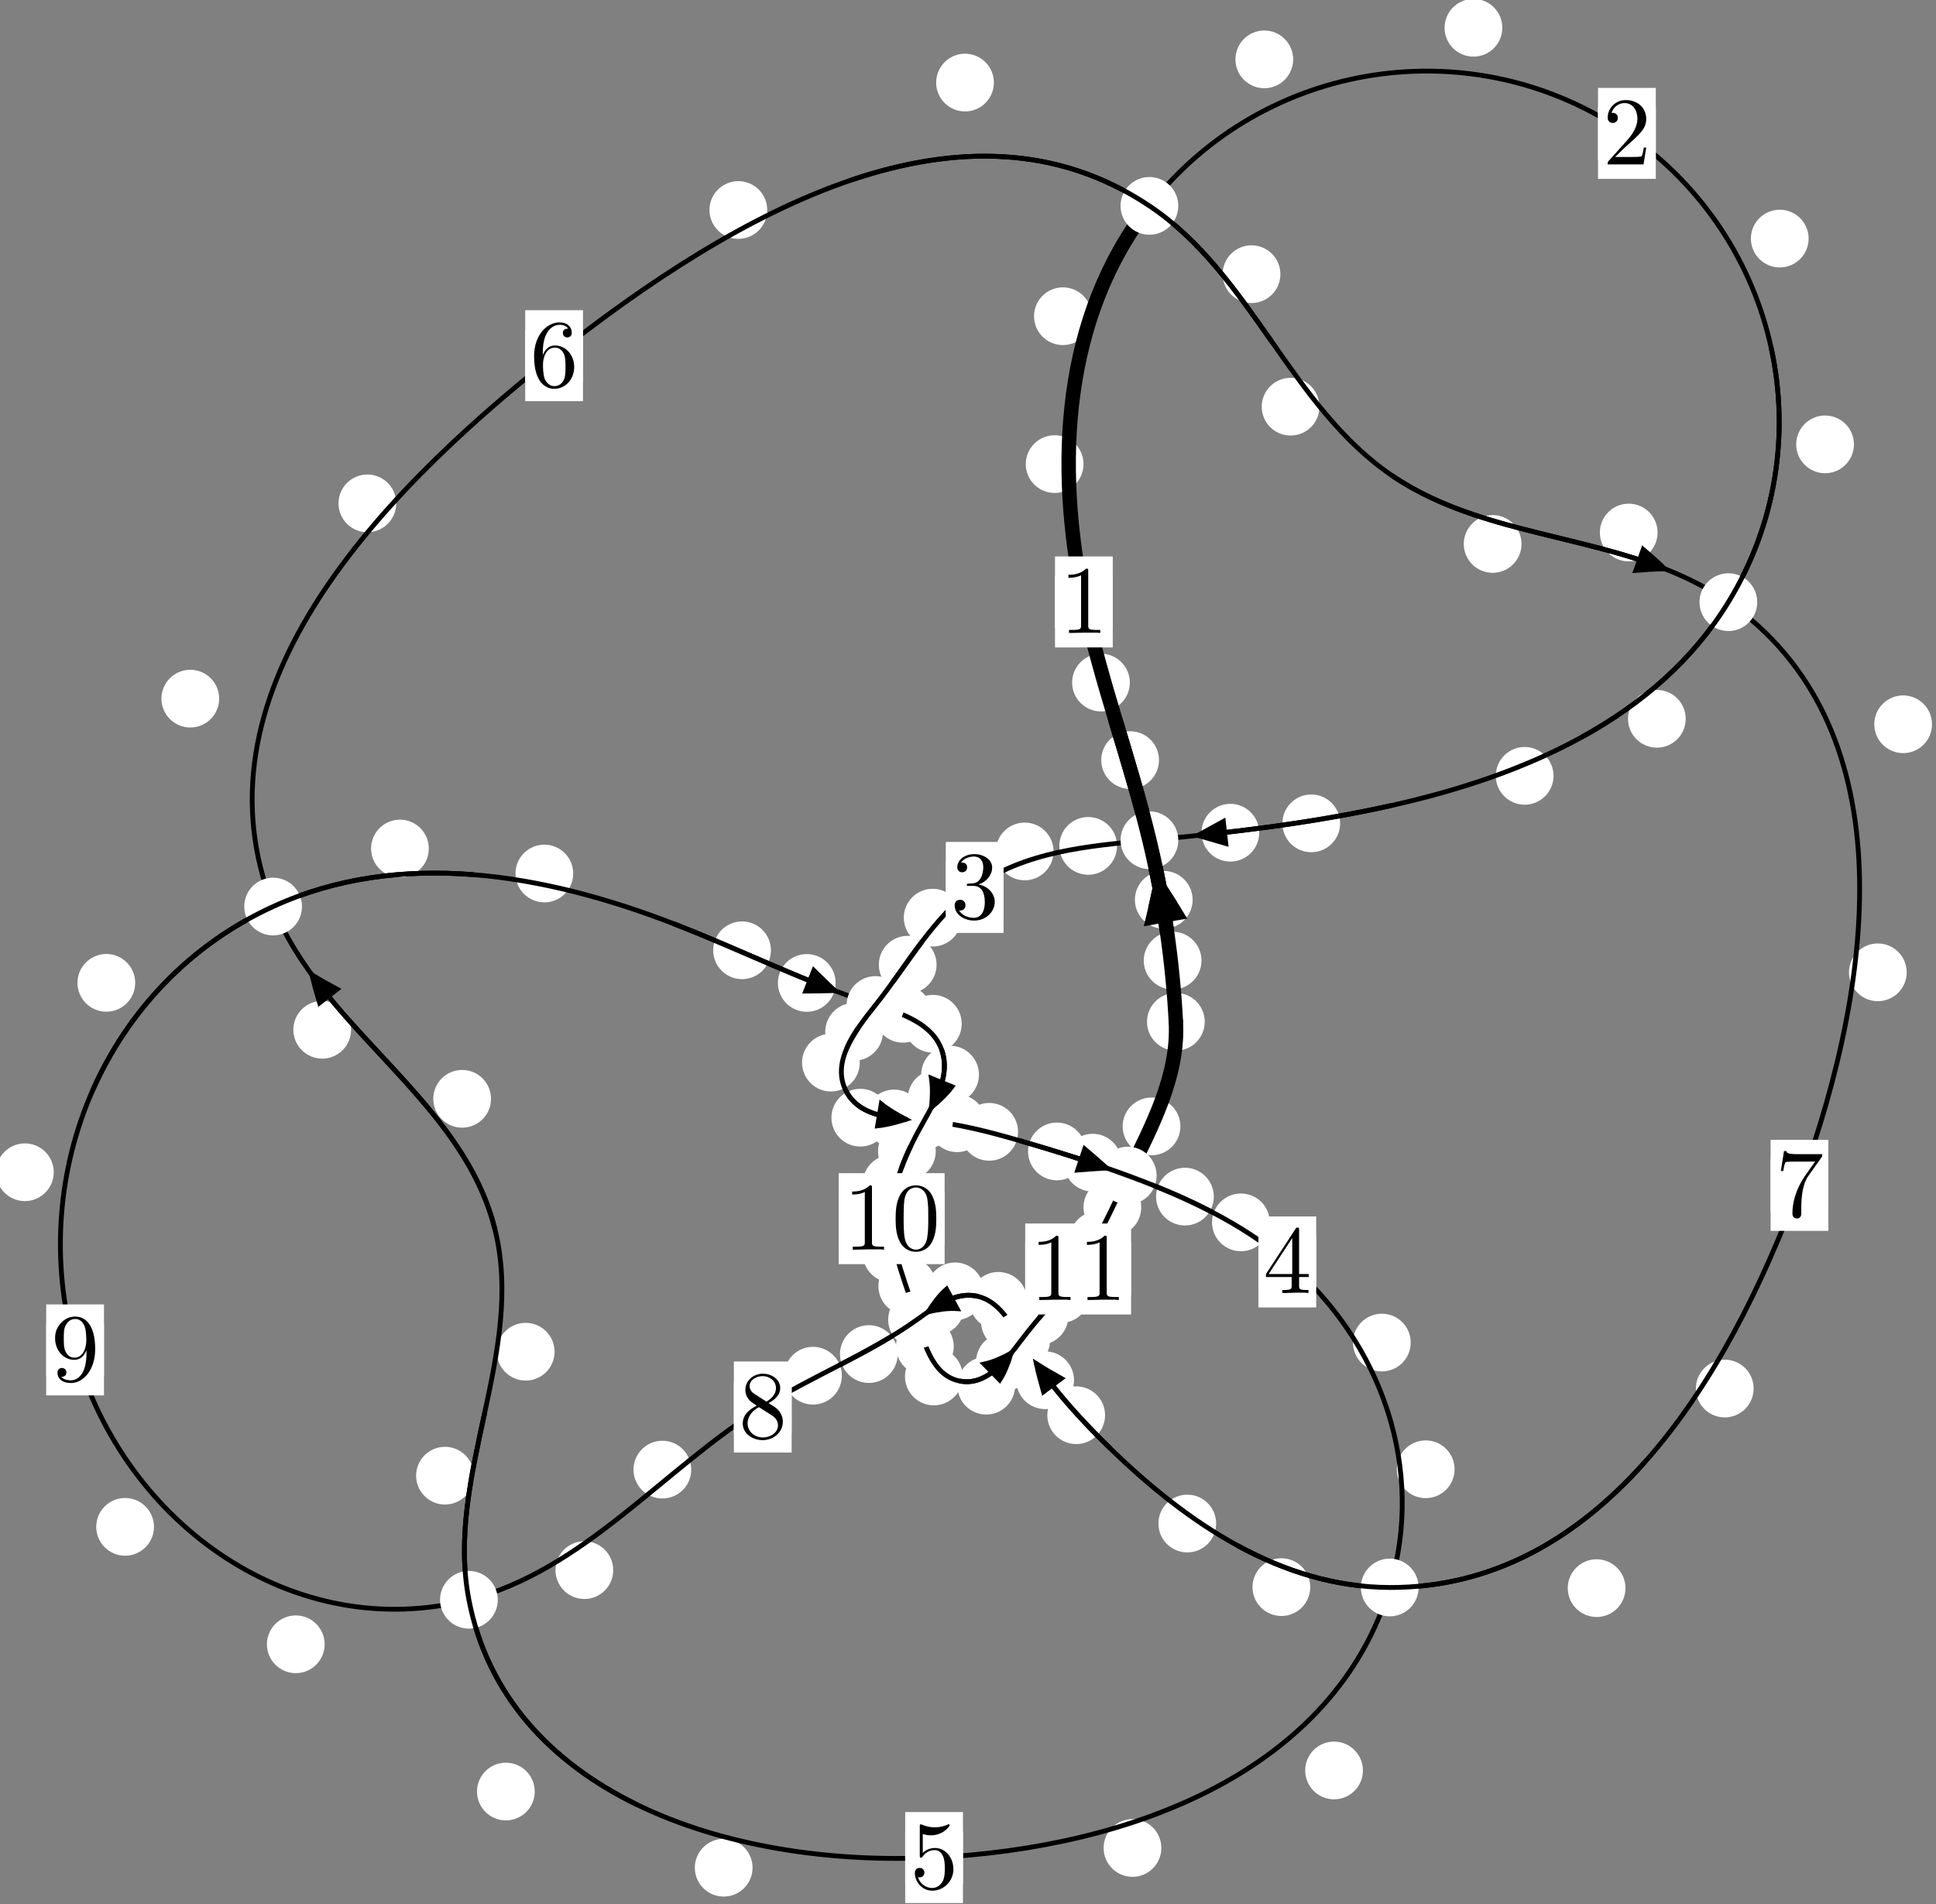 <?xml version="1.0"?>
<!-- Created by MetaPost 1.999 on 2021.07.05:2358 -->
<svg version="1.1" xmlns="http://www.w3.org/2000/svg" xmlns:xlink="http://www.w3.org/1999/xlink" width="200.436" height="197.162" viewBox="0 0 200.436 197.162">
<rect x="0" y="0" width="200.436" height="197.162" fill="#808080" stroke="none"/>
<!-- Original BoundingBox: -119.412308 -110.049301 81.023239 87.113007 -->
  <defs>
    <g transform="scale(0.01,0.01)" id="GLYPHcmr10_48">
      <path style="fill-rule: evenodd;" d="M460 -320C460 -400,455 -480,420 -554C374 -650,292 -666,250 -666C190 -666,117 -640,76 -547C44 -478,39 -400,39 -320C39 -245,43 -155,84 -79C127 2,200 22,249 22C303 22,379 1,423 -94C455 -163,460 -241,460 -320M249 -0C210 -0,151 -25,133 -121C122 -181,122 -273,122 -332C122 -396,122 -462,130 -516C149 -635,224 -644,249 -644C282 -644,348 -626,367 -527C377 -471,377 -395,377 -332C377 -257,377 -189,366 -125C351 -30,294 -0,249 -0"></path>
    </g>
    <g transform="scale(0.01,0.01)" id="GLYPHcmr10_49">
      <path style="fill-rule: evenodd;" d="M294 -640C294 -664,294 -666,271 -666C209 -602,121 -602,89 -602L89 -571C109 -571,168 -571,220 -597L220 -79C220 -43,217 -31,127 -31L95 -31L95 -0L257 -0L130 -3L217 -3L257 -3L297 -3L384 -3L419 -0L419 -31L387 -31C297 -31,294 -42,294 -79"></path>
    </g>
    <g transform="scale(0.01,0.01)" id="GLYPHcmr10_50">
      <path style="fill-rule: evenodd;" d="M127 -77L233 -180C389 -318,449 -372,449 -472C449 -586,359 -666,237 -666C124 -666,50 -574,50 -485C50 -429,100 -429,103 -429C120 -429,155 -441,155 -482C155 -508,137 -534,102 -534C94 -534,92 -534,89 -533C112 -598,166 -635,224 -635C315 -635,358 -554,358 -472C358 -392,308 -313,253 -251L61 -37C50 -26,50 -24,50 -0L421 -0L449 -174L424 -174C419 -144,412 -100,402 -85C395 -77,329 -77,307 -77"></path>
    </g>
    <g transform="scale(0.01,0.01)" id="GLYPHcmr10_51">
      <path style="fill-rule: evenodd;" d="M290 -352C372 -379,430 -449,430 -528C430 -610,342 -666,246 -666C145 -666,69 -606,69 -530C69 -497,91 -478,120 -478C151 -478,171 -500,171 -529C171 -579,124 -579,109 -579C140 -628,206 -641,242 -641C283 -641,338 -619,338 -529C338 -517,336 -459,310 -415C280 -367,246 -364,221 -363C213 -362,189 -360,182 -360C174 -359,167 -358,167 -348C167 -337,174 -337,191 -337L235 -337C317 -337,354 -269,354 -171C354 -35,285 -6,241 -6C198 -6,123 -23,88 -82C123 -77,154 -99,154 -137C154 -173,127 -193,98 -193C74 -193,42 -179,42 -135C42 -44,135 22,244 22C366 22,457 -69,457 -171C457 -253,394 -331,290 -352"></path>
    </g>
    <g transform="scale(0.01,0.01)" id="GLYPHcmr10_52">
      <path style="fill-rule: evenodd;" d="M294 -165L294 -78C294 -42,292 -31,218 -31L197 -31L197 -0L332 -0L238 -3L290 -3L332 -3L374 -3L427 -3L468 -0L468 -31L447 -31C373 -31,371 -42,371 -78L371 -165L471 -165L471 -196L371 -196L371 -651C371 -671,371 -677,355 -677C346 -677,343 -677,335 -665L28 -196L28 -165M300 -196L56 -196L300 -569"></path>
    </g>
    <g transform="scale(0.01,0.01)" id="GLYPHcmr10_53">
      <path style="fill-rule: evenodd;" d="M449 -201C449 -320,367 -420,259 -420C211 -420,168 -404,132 -369L132 -564C152 -558,185 -551,217 -551C340 -551,410 -642,410 -655C410 -661,407 -666,400 -666C399 -666,397 -666,392 -663C372 -654,323 -634,256 -634C216 -634,170 -641,123 -662C115 -665,113 -665,111 -665C101 -665,101 -657,101 -641L101 -345C101 -327,101 -319,115 -319C122 -319,124 -322,128 -328C139 -344,176 -398,257 -398C309 -398,334 -352,342 -334C358 -297,360 -258,360 -208C360 -173,360 -113,336 -71C312 -32,275 -6,229 -6C156 -6,99 -59,82 -118C85 -117,88 -116,99 -116C132 -116,149 -141,149 -165C149 -189,132 -214,99 -214C85 -214,50 -207,50 -161C50 -75,119 22,231 22C347 22,449 -74,449 -201"></path>
    </g>
    <g transform="scale(0.01,0.01)" id="GLYPHcmr10_54">
      <path style="fill-rule: evenodd;" d="M132 -328L132 -352C132 -605,256 -641,307 -641C331 -641,373 -635,395 -601C380 -601,340 -601,340 -556C340 -525,364 -510,386 -510C402 -510,432 -519,432 -558C432 -618,388 -666,305 -666C177 -666,42 -537,42 -316C42 -49,158 22,251 22C362 22,457 -72,457 -204C457 -331,368 -427,257 -427C189 -427,152 -376,132 -328M251 -6C188 -6,158 -66,152 -81C134 -128,134 -208,134 -226C134 -304,166 -404,256 -404C272 -404,318 -404,349 -342C367 -305,367 -254,367 -205C367 -157,367 -107,350 -71C320 -11,274 -6,251 -6"></path>
    </g>
    <g transform="scale(0.01,0.01)" id="GLYPHcmr10_55">
      <path style="fill-rule: evenodd;" d="M476 -609C485 -621,485 -623,485 -644L242 -644C120 -644,118 -657,114 -676L89 -676L56 -470L81 -470C84 -486,93 -549,106 -561C113 -567,191 -567,204 -567L411 -567C400 -551,321 -442,299 -409C209 -274,176 -135,176 -33C176 -23,176 22,222 22C268 22,268 -23,268 -33L268 -84C268 -139,271 -194,279 -248C283 -271,297 -357,341 -419"></path>
    </g>
    <g transform="scale(0.01,0.01)" id="GLYPHcmr10_56">
      <path style="fill-rule: evenodd;" d="M163 -457C117 -487,113 -521,113 -538C113 -599,178 -641,249 -641C322 -641,386 -589,386 -517C386 -460,347 -412,287 -377M309 -362C381 -399,430 -451,430 -517C430 -609,341 -666,250 -666C150 -666,69 -592,69 -499C69 -481,71 -436,113 -389C124 -377,161 -352,186 -335C128 -306,42 -250,42 -151C42 -45,144 22,249 22C362 22,457 -61,457 -168C457 -204,446 -249,408 -291C389 -312,373 -322,309 -362M209 -320L332 -242C360 -223,407 -193,407 -132C407 -58,332 -6,250 -6C164 -6,92 -68,92 -151C92 -209,124 -273,209 -320"></path>
    </g>
    <g transform="scale(0.01,0.01)" id="GLYPHcmr10_57">
      <path style="fill-rule: evenodd;" d="M367 -318L367 -286C367 -52,263 -6,205 -6C188 -6,134 -8,107 -42C151 -42,159 -71,159 -88C159 -119,135 -134,113 -134C97 -134,67 -125,67 -86C67 -19,121 22,206 22C335 22,457 -114,457 -329C457 -598,342 -666,253 -666C198 -666,149 -648,106 -603C65 -558,42 -516,42 -441C42 -316,130 -218,242 -218C303 -218,344 -260,367 -318M243 -241C227 -241,181 -241,150 -304C132 -341,132 -391,132 -440C132 -494,132 -541,153 -578C180 -628,218 -641,253 -641C299 -641,332 -607,349 -562C361 -530,365 -467,365 -421C365 -338,331 -241,243 -241"></path>
    </g>
  </defs>
  <path d="M124.392 99.463C124.392 98.67,124.077 97.91,123.516 97.35C122.956 96.789,122.196 96.474,121.403 96.474C120.61 96.474,119.85 96.789,119.29 97.35C118.729 97.91,118.414 98.67,118.414 99.463C118.414 100.256,118.729 101.016,119.29 101.576C119.85 102.137,120.61 102.452,121.403 102.452C122.196 102.452,122.956 102.137,123.516 101.576C124.077 101.016,124.392 100.256,124.392 99.463Z" style="fill: rgb(100%,100%,100%);stroke: none;"></path>
  <path d="M124.728 105.8C124.728 105.008,124.413 104.248,123.853 103.687C123.292 103.127,122.532 102.812,121.739 102.812C120.947 102.812,120.187 103.127,119.626 103.687C119.066 104.248,118.751 105.008,118.751 105.8C118.751 106.593,119.066 107.353,119.626 107.914C120.187 108.474,120.947 108.789,121.739 108.789C122.532 108.789,123.292 108.474,123.853 107.914C124.413 107.353,124.728 106.593,124.728 105.8Z" style="fill: rgb(100%,100%,100%);stroke: none;"></path>
  <path d="M119.991 78.703C119.991 77.911,119.676 77.151,119.115 76.59C118.555 76.03,117.795 75.715,117.002 75.715C116.209 75.715,115.449 76.03,114.889 76.59C114.328 77.151,114.013 77.911,114.013 78.703C114.013 79.496,114.328 80.256,114.889 80.817C115.449 81.377,116.209 81.692,117.002 81.692C117.795 81.692,118.555 81.377,119.115 80.817C119.676 80.256,119.991 79.496,119.991 78.703Z" style="fill: rgb(100%,100%,100%);stroke: none;"></path>
  <path d="M123.475 93.17C123.475 92.377,123.16 91.617,122.599 91.057C122.039 90.496,121.279 90.181,120.486 90.181C119.693 90.181,118.933 90.496,118.373 91.057C117.812 91.617,117.497 92.377,117.497 93.17C117.497 93.963,117.812 94.723,118.373 95.283C118.933 95.844,119.693 96.159,120.486 96.159C121.279 96.159,122.039 95.844,122.599 95.283C123.16 94.723,123.475 93.963,123.475 93.17Z" style="fill: rgb(100%,100%,100%);stroke: none;"></path>
  <path d="M112.178 48.056C112.178 47.263,111.863 46.503,111.302 45.942C110.742 45.382,109.982 45.067,109.189 45.067C108.396 45.067,107.636 45.382,107.076 45.942C106.515 46.503,106.2 47.263,106.2 48.056C106.2 48.848,106.515 49.609,107.076 50.169C107.636 50.73,108.396 51.044,109.189 51.044C109.982 51.044,110.742 50.73,111.302 50.169C111.863 49.609,112.178 48.848,112.178 48.056Z" style="fill: rgb(100%,100%,100%);stroke: none;"></path>
  <path d="M116.975 70.676C116.975 69.884,116.66 69.124,116.1 68.563C115.539 68.003,114.779 67.688,113.986 67.688C113.194 67.688,112.433 68.003,111.873 68.563C111.312 69.124,110.998 69.884,110.998 70.676C110.998 71.469,111.312 72.229,111.873 72.79C112.433 73.35,113.194 73.665,113.986 73.665C114.779 73.665,115.539 73.35,116.1 72.79C116.66 72.229,116.975 71.469,116.975 70.676Z" style="fill: rgb(100%,100%,100%);stroke: none;"></path>
  <path d="M133.884 6.147C133.884 5.355,133.569 4.595,133.009 4.034C132.448 3.474,131.688 3.159,130.895 3.159C130.103 3.159,129.342 3.474,128.782 4.034C128.221 4.595,127.907 5.355,127.907 6.147C127.907 6.94,128.221 7.7,128.782 8.261C129.342 8.821,130.103 9.136,130.895 9.136C131.688 9.136,132.448 8.821,133.009 8.261C133.569 7.7,133.884 6.94,133.884 6.147Z" style="fill: rgb(100%,100%,100%);stroke: none;"></path>
  <path d="M113.032 32.742C113.032 31.949,112.717 31.189,112.157 30.628C111.596 30.068,110.836 29.753,110.043 29.753C109.251 29.753,108.49 30.068,107.93 30.628C107.369 31.189,107.055 31.949,107.055 32.742C107.055 33.535,107.369 34.295,107.93 34.855C108.49 35.416,109.251 35.731,110.043 35.731C110.836 35.731,111.596 35.416,112.157 34.855C112.717 34.295,113.032 33.535,113.032 32.742Z" style="fill: rgb(100%,100%,100%);stroke: none;"></path>
  <path d="M187.249 24.704C187.249 23.911,186.934 23.151,186.373 22.59C185.813 22.03,185.053 21.715,184.26 21.715C183.467 21.715,182.707 22.03,182.147 22.59C181.586 23.151,181.271 23.911,181.271 24.704C181.271 25.496,181.586 26.257,182.147 26.817C182.707 27.378,183.467 27.692,184.26 27.692C185.053 27.692,185.813 27.378,186.373 26.817C186.934 26.257,187.249 25.496,187.249 24.704Z" style="fill: rgb(100%,100%,100%);stroke: none;"></path>
  <path d="M155.537 2.876C155.537 2.083,155.222 1.323,154.662 0.762C154.101 0.202,153.341 -0.113,152.548 -0.113C151.756 -0.113,150.995 0.202,150.435 0.762C149.874 1.323,149.559 2.083,149.559 2.876C149.559 3.668,149.874 4.429,150.435 4.989C150.995 5.55,151.756 5.864,152.548 5.864C153.341 5.864,154.101 5.55,154.662 4.989C155.222 4.429,155.537 3.668,155.537 2.876Z" style="fill: rgb(100%,100%,100%);stroke: none;"></path>
  <path d="M174.525 74.428C174.525 73.636,174.21 72.876,173.65 72.315C173.089 71.755,172.329 71.44,171.537 71.44C170.744 71.44,169.984 71.755,169.423 72.315C168.863 72.876,168.548 73.636,168.548 74.428C168.548 75.221,168.863 75.981,169.423 76.542C169.984 77.102,170.744 77.417,171.537 77.417C172.329 77.417,173.089 77.102,173.65 76.542C174.21 75.981,174.525 75.221,174.525 74.428Z" style="fill: rgb(100%,100%,100%);stroke: none;"></path>
  <path d="M191.94 46.012C191.94 45.219,191.625 44.459,191.065 43.899C190.504 43.338,189.744 43.023,188.952 43.023C188.159 43.023,187.399 43.338,186.838 43.899C186.278 44.459,185.963 45.219,185.963 46.012C185.963 46.805,186.278 47.565,186.838 48.125C187.399 48.686,188.159 49.001,188.952 49.001C189.744 49.001,190.504 48.686,191.065 48.125C191.625 47.565,191.94 46.805,191.94 46.012Z" style="fill: rgb(100%,100%,100%);stroke: none;"></path>
  <path d="M138.745 85.254C138.745 84.461,138.43 83.701,137.869 83.141C137.309 82.58,136.549 82.265,135.756 82.265C134.963 82.265,134.203 82.58,133.643 83.141C133.082 83.701,132.767 84.461,132.767 85.254C132.767 86.047,133.082 86.807,133.643 87.367C134.203 87.928,134.963 88.243,135.756 88.243C136.549 88.243,137.309 87.928,137.869 87.367C138.43 86.807,138.745 86.047,138.745 85.254Z" style="fill: rgb(100%,100%,100%);stroke: none;"></path>
  <path d="M160.838 80.335C160.838 79.542,160.523 78.782,159.962 78.222C159.402 77.661,158.642 77.346,157.849 77.346C157.056 77.346,156.296 77.661,155.736 78.222C155.175 78.782,154.86 79.542,154.86 80.335C154.86 81.128,155.175 81.888,155.736 82.448C156.296 83.009,157.056 83.324,157.849 83.324C158.642 83.324,159.402 83.009,159.962 82.448C160.523 81.888,160.838 81.128,160.838 80.335Z" style="fill: rgb(100%,100%,100%);stroke: none;"></path>
  <path d="M115.651 87.587C115.651 86.795,115.336 86.034,114.776 85.474C114.216 84.913,113.455 84.599,112.663 84.599C111.87 84.599,111.11 84.913,110.549 85.474C109.989 86.034,109.674 86.795,109.674 87.587C109.674 88.38,109.989 89.14,110.549 89.701C111.11 90.261,111.87 90.576,112.663 90.576C113.455 90.576,114.216 90.261,114.776 89.701C115.336 89.14,115.651 88.38,115.651 87.587Z" style="fill: rgb(100%,100%,100%);stroke: none;"></path>
  <path d="M130.37 86.223C130.37 85.431,130.055 84.67,129.495 84.11C128.934 83.55,128.174 83.235,127.382 83.235C126.589 83.235,125.829 83.55,125.268 84.11C124.708 84.67,124.393 85.431,124.393 86.223C124.393 87.016,124.708 87.776,125.268 88.337C125.829 88.897,126.589 89.212,127.382 89.212C128.174 89.212,128.934 88.897,129.495 88.337C130.055 87.776,130.37 87.016,130.37 86.223Z" style="fill: rgb(100%,100%,100%);stroke: none;"></path>
  <path d="M99.549 95.019C99.549 94.226,99.234 93.466,98.673 92.906C98.113 92.345,97.353 92.03,96.56 92.03C95.767 92.03,95.007 92.345,94.447 92.906C93.886 93.466,93.571 94.226,93.571 95.019C93.571 95.812,93.886 96.572,94.447 97.132C95.007 97.693,95.767 98.008,96.56 98.008C97.353 98.008,98.113 97.693,98.673 97.132C99.234 96.572,99.549 95.812,99.549 95.019Z" style="fill: rgb(100%,100%,100%);stroke: none;"></path>
  <path d="M109.076 88.162C109.076 87.369,108.761 86.609,108.2 86.048C107.64 85.488,106.88 85.173,106.087 85.173C105.294 85.173,104.534 85.488,103.974 86.048C103.413 86.609,103.098 87.369,103.098 88.162C103.098 88.954,103.413 89.715,103.974 90.275C104.534 90.835,105.294 91.15,106.087 91.15C106.88 91.15,107.64 90.835,108.2 90.275C108.761 89.715,109.076 88.954,109.076 88.162Z" style="fill: rgb(100%,100%,100%);stroke: none;"></path>
  <path d="M91.414 106.838C91.414 106.045,91.099 105.285,90.539 104.724C89.978 104.164,89.218 103.849,88.425 103.849C87.633 103.849,86.873 104.164,86.312 104.724C85.752 105.285,85.437 106.045,85.437 106.838C85.437 107.63,85.752 108.391,86.312 108.951C86.873 109.512,87.633 109.827,88.425 109.827C89.218 109.827,89.978 109.512,90.539 108.951C91.099 108.391,91.414 107.63,91.414 106.838Z" style="fill: rgb(100%,100%,100%);stroke: none;"></path>
  <path d="M96.964 99.89C96.964 99.097,96.649 98.337,96.088 97.777C95.528 97.216,94.768 96.901,93.975 96.901C93.182 96.901,92.422 97.216,91.862 97.777C91.301 98.337,90.986 99.097,90.986 99.89C90.986 100.683,91.301 101.443,91.862 102.003C92.422 102.564,93.182 102.879,93.975 102.879C94.768 102.879,95.528 102.564,96.088 102.003C96.649 101.443,96.964 100.683,96.964 99.89Z" style="fill: rgb(100%,100%,100%);stroke: none;"></path>
  <path d="M92.057 115.73C92.057 114.937,91.742 114.177,91.181 113.616C90.621 113.056,89.861 112.741,89.068 112.741C88.275 112.741,87.515 113.056,86.955 113.616C86.394 114.177,86.079 114.937,86.079 115.73C86.079 116.522,86.394 117.283,86.955 117.843C87.515 118.404,88.275 118.718,89.068 118.718C89.861 118.718,90.621 118.404,91.181 117.843C91.742 117.283,92.057 116.522,92.057 115.73Z" style="fill: rgb(100%,100%,100%);stroke: none;"></path>
  <path d="M89.014 110.028C89.014 109.235,88.699 108.475,88.138 107.915C87.578 107.354,86.818 107.039,86.025 107.039C85.232 107.039,84.472 107.354,83.912 107.915C83.351 108.475,83.036 109.235,83.036 110.028C83.036 110.821,83.351 111.581,83.912 112.141C84.472 112.702,85.232 113.017,86.025 113.017C86.818 113.017,87.578 112.702,88.138 112.141C88.699 111.581,89.014 110.821,89.014 110.028Z" style="fill: rgb(100%,100%,100%);stroke: none;"></path>
  <path d="M102.077 116.306C102.077 115.513,101.762 114.753,101.202 114.192C100.641 113.632,99.881 113.317,99.089 113.317C98.296 113.317,97.536 113.632,96.975 114.192C96.415 114.753,96.1 115.513,96.1 116.306C96.1 117.098,96.415 117.858,96.975 118.419C97.536 118.979,98.296 119.294,99.089 119.294C99.881 119.294,100.641 118.979,101.202 118.419C101.762 117.858,102.077 117.098,102.077 116.306Z" style="fill: rgb(100%,100%,100%);stroke: none;"></path>
  <path d="M95.555 115.812C95.555 115.019,95.24 114.259,94.68 113.698C94.119 113.138,93.359 112.823,92.566 112.823C91.774 112.823,91.013 113.138,90.453 113.698C89.892 114.259,89.578 115.019,89.578 115.812C89.578 116.604,89.892 117.365,90.453 117.925C91.013 118.486,91.774 118.8,92.566 118.8C93.359 118.8,94.119 118.486,94.68 117.925C95.24 117.365,95.555 116.604,95.555 115.812Z" style="fill: rgb(100%,100%,100%);stroke: none;"></path>
  <path d="M112.411 119.224C112.411 118.431,112.096 117.671,111.535 117.111C110.975 116.55,110.215 116.235,109.422 116.235C108.629 116.235,107.869 116.55,107.309 117.111C106.748 117.671,106.433 118.431,106.433 119.224C106.433 120.017,106.748 120.777,107.309 121.337C107.869 121.898,108.629 122.213,109.422 122.213C110.215 122.213,110.975 121.898,111.535 121.337C112.096 120.777,112.411 120.017,112.411 119.224Z" style="fill: rgb(100%,100%,100%);stroke: none;"></path>
  <path d="M105.4 117.194C105.4 116.401,105.085 115.641,104.525 115.081C103.964 114.52,103.204 114.205,102.411 114.205C101.619 114.205,100.859 114.52,100.298 115.081C99.738 115.641,99.423 116.401,99.423 117.194C99.423 117.987,99.738 118.747,100.298 119.307C100.859 119.868,101.619 120.183,102.411 120.183C103.204 120.183,103.964 119.868,104.525 119.307C105.085 118.747,105.4 117.987,105.4 117.194Z" style="fill: rgb(100%,100%,100%);stroke: none;"></path>
  <path d="M125.667 123.904C125.667 123.111,125.352 122.351,124.792 121.79C124.231 121.23,123.471 120.915,122.679 120.915C121.886 120.915,121.126 121.23,120.565 121.79C120.005 122.351,119.69 123.111,119.69 123.904C119.69 124.696,120.005 125.457,120.565 126.017C121.126 126.577,121.886 126.892,122.679 126.892C123.471 126.892,124.231 126.577,124.792 126.017C125.352 125.457,125.667 124.696,125.667 123.904Z" style="fill: rgb(100%,100%,100%);stroke: none;"></path>
  <path d="M116.109 120.387C116.109 119.594,115.794 118.834,115.233 118.274C114.673 117.713,113.913 117.398,113.12 117.398C112.327 117.398,111.567 117.713,111.007 118.274C110.446 118.834,110.131 119.594,110.131 120.387C110.131 121.18,110.446 121.94,111.007 122.5C111.567 123.061,112.327 123.376,113.12 123.376C113.913 123.376,114.673 123.061,115.233 122.5C115.794 121.94,116.109 121.18,116.109 120.387Z" style="fill: rgb(100%,100%,100%);stroke: none;"></path>
  <path d="M146.053 139.015C146.053 138.223,145.738 137.462,145.178 136.902C144.617 136.342,143.857 136.027,143.064 136.027C142.272 136.027,141.511 136.342,140.951 136.902C140.39 137.462,140.076 138.223,140.076 139.015C140.076 139.808,140.39 140.568,140.951 141.129C141.511 141.689,142.272 142.004,143.064 142.004C143.857 142.004,144.617 141.689,145.178 141.129C145.738 140.568,146.053 139.808,146.053 139.015Z" style="fill: rgb(100%,100%,100%);stroke: none;"></path>
  <path d="M131.46 126.57C131.46 125.777,131.146 125.017,130.585 124.457C130.025 123.896,129.264 123.581,128.472 123.581C127.679 123.581,126.919 123.896,126.358 124.457C125.798 125.017,125.483 125.777,125.483 126.57C125.483 127.363,125.798 128.123,126.358 128.683C126.919 129.244,127.679 129.559,128.472 129.559C129.264 129.559,130.025 129.244,130.585 128.683C131.146 128.123,131.46 127.363,131.46 126.57Z" style="fill: rgb(100%,100%,100%);stroke: none;"></path>
  <path d="M141.106 183.322C141.106 182.529,140.791 181.769,140.23 181.208C139.67 180.648,138.909 180.333,138.117 180.333C137.324 180.333,136.564 180.648,136.003 181.208C135.443 181.769,135.128 182.529,135.128 183.322C135.128 184.114,135.443 184.875,136.003 185.435C136.564 185.996,137.324 186.311,138.117 186.311C138.909 186.311,139.67 185.996,140.23 185.435C140.791 184.875,141.106 184.114,141.106 183.322Z" style="fill: rgb(100%,100%,100%);stroke: none;"></path>
  <path d="M150.593 152.135C150.593 151.342,150.279 150.582,149.718 150.022C149.158 149.461,148.397 149.146,147.605 149.146C146.812 149.146,146.052 149.461,145.491 150.022C144.931 150.582,144.616 151.342,144.616 152.135C144.616 152.928,144.931 153.688,145.491 154.248C146.052 154.809,146.812 155.124,147.605 155.124C148.397 155.124,149.158 154.809,149.718 154.248C150.279 153.688,150.593 152.928,150.593 152.135Z" style="fill: rgb(100%,100%,100%);stroke: none;"></path>
  <path d="M77.914 193.391C77.914 192.598,77.599 191.838,77.038 191.278C76.478 190.717,75.718 190.402,74.925 190.402C74.132 190.402,73.372 190.717,72.812 191.278C72.251 191.838,71.936 192.598,71.936 193.391C71.936 194.184,72.251 194.944,72.812 195.504C73.372 196.065,74.132 196.38,74.925 196.38C75.718 196.38,76.478 196.065,77.038 195.504C77.599 194.944,77.914 194.184,77.914 193.391Z" style="fill: rgb(100%,100%,100%);stroke: none;"></path>
  <path d="M120.235 191.347C120.235 190.554,119.92 189.794,119.359 189.234C118.799 188.673,118.039 188.358,117.246 188.358C116.453 188.358,115.693 188.673,115.133 189.234C114.572 189.794,114.257 190.554,114.257 191.347C114.257 192.14,114.572 192.9,115.133 193.46C115.693 194.021,116.453 194.336,117.246 194.336C118.039 194.336,118.799 194.021,119.359 193.46C119.92 192.9,120.235 192.14,120.235 191.347Z" style="fill: rgb(100%,100%,100%);stroke: none;"></path>
  <path d="M49.058 152.799C49.058 152.006,48.743 151.246,48.183 150.686C47.622 150.125,46.862 149.81,46.069 149.81C45.277 149.81,44.517 150.125,43.956 150.686C43.396 151.246,43.081 152.006,43.081 152.799C43.081 153.592,43.396 154.352,43.956 154.912C44.517 155.473,45.277 155.788,46.069 155.788C46.862 155.788,47.622 155.473,48.183 154.912C48.743 154.352,49.058 153.592,49.058 152.799Z" style="fill: rgb(100%,100%,100%);stroke: none;"></path>
  <path d="M55.363 185.505C55.363 184.712,55.048 183.952,54.488 183.392C53.927 182.831,53.167 182.516,52.374 182.516C51.582 182.516,50.821 182.831,50.261 183.392C49.7 183.952,49.386 184.712,49.386 185.505C49.386 186.298,49.7 187.058,50.261 187.618C50.821 188.179,51.582 188.494,52.374 188.494C53.167 188.494,53.927 188.179,54.488 187.618C55.048 187.058,55.363 186.298,55.363 185.505Z" style="fill: rgb(100%,100%,100%);stroke: none;"></path>
  <path d="M50.835 113.775C50.835 112.982,50.52 112.222,49.96 111.661C49.399 111.101,48.639 110.786,47.846 110.786C47.054 110.786,46.294 111.101,45.733 111.661C45.173 112.222,44.858 112.982,44.858 113.775C44.858 114.568,45.173 115.328,45.733 115.888C46.294 116.449,47.054 116.764,47.846 116.764C48.639 116.764,49.399 116.449,49.96 115.888C50.52 115.328,50.835 114.568,50.835 113.775Z" style="fill: rgb(100%,100%,100%);stroke: none;"></path>
  <path d="M57.415 139.962C57.415 139.17,57.1 138.409,56.539 137.849C55.979 137.288,55.219 136.974,54.426 136.974C53.633 136.974,52.873 137.288,52.313 137.849C51.752 138.409,51.437 139.17,51.437 139.962C51.437 140.755,51.752 141.515,52.313 142.076C52.873 142.636,53.633 142.951,54.426 142.951C55.219 142.951,55.979 142.636,56.539 142.076C57.1 141.515,57.415 140.755,57.415 139.962Z" style="fill: rgb(100%,100%,100%);stroke: none;"></path>
  <path d="M22.691 72.339C22.691 71.547,22.376 70.786,21.816 70.226C21.255 69.665,20.495 69.351,19.702 69.351C18.91 69.351,18.15 69.665,17.589 70.226C17.029 70.786,16.714 71.547,16.714 72.339C16.714 73.132,17.029 73.892,17.589 74.453C18.15 75.013,18.91 75.328,19.702 75.328C20.495 75.328,21.255 75.013,21.816 74.453C22.376 73.892,22.691 73.132,22.691 72.339Z" style="fill: rgb(100%,100%,100%);stroke: none;"></path>
  <path d="M36.347 106.626C36.347 105.833,36.032 105.073,35.471 104.513C34.911 103.952,34.151 103.637,33.358 103.637C32.565 103.637,31.805 103.952,31.245 104.513C30.684 105.073,30.369 105.833,30.369 106.626C30.369 107.419,30.684 108.179,31.245 108.739C31.805 109.3,32.565 109.615,33.358 109.615C34.151 109.615,34.911 109.3,35.471 108.739C36.032 108.179,36.347 107.419,36.347 106.626Z" style="fill: rgb(100%,100%,100%);stroke: none;"></path>
  <path d="M79.431 21.743C79.431 20.95,79.116 20.19,78.555 19.629C77.995 19.069,77.234 18.754,76.442 18.754C75.649 18.754,74.889 19.069,74.328 19.629C73.768 20.19,73.453 20.95,73.453 21.743C73.453 22.535,73.768 23.296,74.328 23.856C74.889 24.417,75.649 24.731,76.442 24.731C77.234 24.731,77.995 24.417,78.555 23.856C79.116 23.296,79.431 22.535,79.431 21.743Z" style="fill: rgb(100%,100%,100%);stroke: none;"></path>
  <path d="M41.023 52.122C41.023 51.329,40.708 50.569,40.147 50.008C39.587 49.448,38.826 49.133,38.034 49.133C37.241 49.133,36.481 49.448,35.92 50.008C35.36 50.569,35.045 51.329,35.045 52.122C35.045 52.914,35.36 53.674,35.92 54.235C36.481 54.795,37.241 55.11,38.034 55.11C38.826 55.11,39.587 54.795,40.147 54.235C40.708 53.674,41.023 52.914,41.023 52.122Z" style="fill: rgb(100%,100%,100%);stroke: none;"></path>
  <path d="M132.56 28.389C132.56 27.596,132.245 26.836,131.685 26.276C131.124 25.715,130.364 25.4,129.572 25.4C128.779 25.4,128.019 25.715,127.458 26.276C126.898 26.836,126.583 27.596,126.583 28.389C126.583 29.182,126.898 29.942,127.458 30.502C128.019 31.063,128.779 31.378,129.572 31.378C130.364 31.378,131.124 31.063,131.685 30.502C132.245 29.942,132.56 29.182,132.56 28.389Z" style="fill: rgb(100%,100%,100%);stroke: none;"></path>
  <path d="M102.898 8.55C102.898 7.757,102.583 6.997,102.023 6.437C101.462 5.876,100.702 5.561,99.909 5.561C99.117 5.561,98.356 5.876,97.796 6.437C97.235 6.997,96.921 7.757,96.921 8.55C96.921 9.343,97.235 10.103,97.796 10.663C98.356 11.224,99.117 11.539,99.909 11.539C100.702 11.539,101.462 11.224,102.023 10.663C102.583 10.103,102.898 9.343,102.898 8.55Z" style="fill: rgb(100%,100%,100%);stroke: none;"></path>
  <path d="M157.524 56.323C157.524 55.531,157.21 54.77,156.649 54.21C156.089 53.649,155.328 53.334,154.536 53.334C153.743 53.334,152.983 53.649,152.422 54.21C151.862 54.77,151.547 55.531,151.547 56.323C151.547 57.116,151.862 57.876,152.422 58.437C152.983 58.997,153.743 59.312,154.536 59.312C155.328 59.312,156.089 58.997,156.649 58.437C157.21 57.876,157.524 57.116,157.524 56.323Z" style="fill: rgb(100%,100%,100%);stroke: none;"></path>
  <path d="M136.605 42.11C136.605 41.317,136.29 40.557,135.73 39.996C135.169 39.436,134.409 39.121,133.617 39.121C132.824 39.121,132.064 39.436,131.503 39.996C130.943 40.557,130.628 41.317,130.628 42.11C130.628 42.902,130.943 43.663,131.503 44.223C132.064 44.784,132.824 45.098,133.617 45.098C134.409 45.098,135.169 44.784,135.73 44.223C136.29 43.663,136.605 42.902,136.605 42.11Z" style="fill: rgb(100%,100%,100%);stroke: none;"></path>
  <path d="M200.023 74.993C200.023 74.201,199.708 73.44,199.148 72.88C198.587 72.32,197.827 72.005,197.035 72.005C196.242 72.005,195.482 72.32,194.921 72.88C194.361 73.44,194.046 74.201,194.046 74.993C194.046 75.786,194.361 76.546,194.921 77.107C195.482 77.667,196.242 77.982,197.035 77.982C197.827 77.982,198.587 77.667,199.148 77.107C199.708 76.546,200.023 75.786,200.023 74.993Z" style="fill: rgb(100%,100%,100%);stroke: none;"></path>
  <path d="M171.61 55.142C171.61 54.349,171.295 53.589,170.735 53.028C170.174 52.468,169.414 52.153,168.622 52.153C167.829 52.153,167.069 52.468,166.508 53.028C165.948 53.589,165.633 54.349,165.633 55.142C165.633 55.934,165.948 56.694,166.508 57.255C167.069 57.815,167.829 58.13,168.622 58.13C169.414 58.13,170.174 57.815,170.735 57.255C171.295 56.694,171.61 55.934,171.61 55.142Z" style="fill: rgb(100%,100%,100%);stroke: none;"></path>
  <path d="M181.554 143.776C181.554 142.983,181.239 142.223,180.679 141.662C180.118 141.102,179.358 140.787,178.565 140.787C177.773 140.787,177.013 141.102,176.452 141.662C175.892 142.223,175.577 142.983,175.577 143.776C175.577 144.568,175.892 145.329,176.452 145.889C177.013 146.45,177.773 146.765,178.565 146.765C179.358 146.765,180.118 146.45,180.679 145.889C181.239 145.329,181.554 144.568,181.554 143.776Z" style="fill: rgb(100%,100%,100%);stroke: none;"></path>
  <path d="M197.403 100.679C197.403 99.886,197.088 99.126,196.528 98.565C195.967 98.005,195.207 97.69,194.414 97.69C193.622 97.69,192.861 98.005,192.301 98.565C191.741 99.126,191.426 99.886,191.426 100.679C191.426 101.471,191.741 102.231,192.301 102.792C192.861 103.352,193.622 103.667,194.414 103.667C195.207 103.667,195.967 103.352,196.528 102.792C197.088 102.231,197.403 101.471,197.403 100.679Z" style="fill: rgb(100%,100%,100%);stroke: none;"></path>
  <path d="M135.651 164.339C135.651 163.546,135.336 162.786,134.776 162.225C134.216 161.665,133.455 161.35,132.663 161.35C131.87 161.35,131.11 161.665,130.549 162.225C129.989 162.786,129.674 163.546,129.674 164.339C129.674 165.131,129.989 165.891,130.549 166.452C131.11 167.012,131.87 167.327,132.663 167.327C133.455 167.327,134.216 167.012,134.776 166.452C135.336 165.891,135.651 165.131,135.651 164.339Z" style="fill: rgb(100%,100%,100%);stroke: none;"></path>
  <path d="M168.287 164.444C168.287 163.651,167.972 162.891,167.412 162.33C166.851 161.77,166.091 161.455,165.298 161.455C164.506 161.455,163.745 161.77,163.185 162.33C162.624 162.891,162.31 163.651,162.31 164.444C162.31 165.236,162.624 165.997,163.185 166.557C163.745 167.118,164.506 167.432,165.298 167.432C166.091 167.432,166.851 167.118,167.412 166.557C167.972 165.997,168.287 165.236,168.287 164.444Z" style="fill: rgb(100%,100%,100%);stroke: none;"></path>
  <path d="M114.409 146.537C114.409 145.745,114.094 144.984,113.533 144.424C112.973 143.863,112.212 143.549,111.42 143.549C110.627 143.549,109.867 143.863,109.306 144.424C108.746 144.984,108.431 145.745,108.431 146.537C108.431 147.33,108.746 148.09,109.306 148.651C109.867 149.211,110.627 149.526,111.42 149.526C112.212 149.526,112.973 149.211,113.533 148.651C114.094 148.09,114.409 147.33,114.409 146.537Z" style="fill: rgb(100%,100%,100%);stroke: none;"></path>
  <path d="M125.909 157.754C125.909 156.962,125.594 156.201,125.034 155.641C124.473 155.08,123.713 154.766,122.92 154.766C122.128 154.766,121.368 155.08,120.807 155.641C120.247 156.201,119.932 156.962,119.932 157.754C119.932 158.547,120.247 159.307,120.807 159.868C121.368 160.428,122.128 160.743,122.92 160.743C123.713 160.743,124.473 160.428,125.034 159.868C125.594 159.307,125.909 158.547,125.909 157.754Z" style="fill: rgb(100%,100%,100%);stroke: none;"></path>
  <path d="M107.545 136.842C107.545 136.05,107.23 135.29,106.669 134.729C106.109 134.169,105.349 133.854,104.556 133.854C103.763 133.854,103.003 134.169,102.443 134.729C101.882 135.29,101.567 136.05,101.567 136.842C101.567 137.635,101.882 138.395,102.443 138.956C103.003 139.516,103.763 139.831,104.556 139.831C105.349 139.831,106.109 139.516,106.669 138.956C107.23 138.395,107.545 137.635,107.545 136.842Z" style="fill: rgb(100%,100%,100%);stroke: none;"></path>
  <path d="M111.193 142.915C111.193 142.122,110.878 141.362,110.317 140.802C109.757 140.241,108.997 139.926,108.204 139.926C107.411 139.926,106.651 140.241,106.091 140.802C105.53 141.362,105.215 142.122,105.215 142.915C105.215 143.708,105.53 144.468,106.091 145.028C106.651 145.589,107.411 145.904,108.204 145.904C108.997 145.904,109.757 145.589,110.317 145.028C110.878 144.468,111.193 143.708,111.193 142.915Z" style="fill: rgb(100%,100%,100%);stroke: none;"></path>
  <path d="M101.867 133.714C101.867 132.921,101.552 132.161,100.992 131.6C100.431 131.04,99.671 130.725,98.878 130.725C98.086 130.725,97.325 131.04,96.765 131.6C96.205 132.161,95.89 132.921,95.89 133.714C95.89 134.506,96.205 135.267,96.765 135.827C97.325 136.388,98.086 136.702,98.878 136.702C99.671 136.702,100.431 136.388,100.992 135.827C101.552 135.267,101.867 134.506,101.867 133.714Z" style="fill: rgb(100%,100%,100%);stroke: none;"></path>
  <path d="M106.35 134.695C106.35 133.902,106.035 133.142,105.474 132.582C104.914 132.021,104.154 131.706,103.361 131.706C102.568 131.706,101.808 132.021,101.247 132.582C100.687 133.142,100.372 133.902,100.372 134.695C100.372 135.488,100.687 136.248,101.247 136.808C101.808 137.369,102.568 137.684,103.361 137.684C104.154 137.684,104.914 137.369,105.474 136.808C106.035 136.248,106.35 135.488,106.35 134.695Z" style="fill: rgb(100%,100%,100%);stroke: none;"></path>
  <path d="M92.943 140.205C92.943 139.413,92.628 138.652,92.067 138.092C91.507 137.531,90.747 137.217,89.954 137.217C89.161 137.217,88.401 137.531,87.841 138.092C87.28 138.652,86.965 139.413,86.965 140.205C86.965 140.998,87.28 141.758,87.841 142.319C88.401 142.879,89.161 143.194,89.954 143.194C90.747 143.194,91.507 142.879,92.067 142.319C92.628 141.758,92.943 140.998,92.943 140.205Z" style="fill: rgb(100%,100%,100%);stroke: none;"></path>
  <path d="M99.841 135.277C99.841 134.484,99.526 133.724,98.965 133.163C98.405 132.603,97.645 132.288,96.852 132.288C96.059 132.288,95.299 132.603,94.739 133.163C94.178 133.724,93.863 134.484,93.863 135.277C93.863 136.069,94.178 136.829,94.739 137.39C95.299 137.95,96.059 138.265,96.852 138.265C97.645 138.265,98.405 137.95,98.965 137.39C99.526 136.829,99.841 136.069,99.841 135.277Z" style="fill: rgb(100%,100%,100%);stroke: none;"></path>
  <path d="M71.564 152.171C71.564 151.378,71.249 150.618,70.688 150.057C70.128 149.497,69.368 149.182,68.575 149.182C67.782 149.182,67.022 149.497,66.462 150.057C65.901 150.618,65.586 151.378,65.586 152.171C65.586 152.963,65.901 153.723,66.462 154.284C67.022 154.844,67.782 155.159,68.575 155.159C69.368 155.159,70.128 154.844,70.688 154.284C71.249 153.723,71.564 152.963,71.564 152.171Z" style="fill: rgb(100%,100%,100%);stroke: none;"></path>
  <path d="M87.157 142.447C87.157 141.654,86.842 140.894,86.281 140.334C85.721 139.773,84.961 139.458,84.168 139.458C83.375 139.458,82.615 139.773,82.055 140.334C81.494 140.894,81.179 141.654,81.179 142.447C81.179 143.24,81.494 144,82.055 144.56C82.615 145.121,83.375 145.436,84.168 145.436C84.961 145.436,85.721 145.121,86.281 144.56C86.842 144,87.157 143.24,87.157 142.447Z" style="fill: rgb(100%,100%,100%);stroke: none;"></path>
  <path d="M33.612 170.257C33.612 169.465,33.297 168.705,32.736 168.144C32.176 167.584,31.416 167.269,30.623 167.269C29.83 167.269,29.07 167.584,28.51 168.144C27.949 168.705,27.634 169.465,27.634 170.257C27.634 171.05,27.949 171.81,28.51 172.371C29.07 172.931,29.83 173.246,30.623 173.246C31.416 173.246,32.176 172.931,32.736 172.371C33.297 171.81,33.612 171.05,33.612 170.257Z" style="fill: rgb(100%,100%,100%);stroke: none;"></path>
  <path d="M63.487 162.579C63.487 161.786,63.173 161.026,62.612 160.466C62.052 159.905,61.291 159.59,60.499 159.59C59.706 159.59,58.946 159.905,58.385 160.466C57.825 161.026,57.51 161.786,57.51 162.579C57.51 163.372,57.825 164.132,58.385 164.692C58.946 165.253,59.706 165.568,60.499 165.568C61.291 165.568,62.052 165.253,62.612 164.692C63.173 164.132,63.487 163.372,63.487 162.579Z" style="fill: rgb(100%,100%,100%);stroke: none;"></path>
  <path d="M5.565 121.379C5.565 120.586,5.25 119.826,4.69 119.266C4.129 118.705,3.369 118.39,2.576 118.39C1.784 118.39,1.024 118.705,0.463 119.266C-0.097 119.826,-0.412 120.586,-0.412 121.379C-0.412 122.172,-0.097 122.932,0.463 123.492C1.024 124.053,1.784 124.368,2.576 124.368C3.369 124.368,4.129 124.053,4.69 123.492C5.25 122.932,5.565 122.172,5.565 121.379Z" style="fill: rgb(100%,100%,100%);stroke: none;"></path>
  <path d="M15.941 158.097C15.941 157.304,15.626 156.544,15.065 155.983C14.505 155.423,13.745 155.108,12.952 155.108C12.159 155.108,11.399 155.423,10.839 155.983C10.278 156.544,9.963 157.304,9.963 158.097C9.963 158.889,10.278 159.649,10.839 160.21C11.399 160.77,12.159 161.085,12.952 161.085C13.745 161.085,14.505 160.77,15.065 160.21C15.626 159.649,15.941 158.889,15.941 158.097Z" style="fill: rgb(100%,100%,100%);stroke: none;"></path>
  <path d="M44.396 87.86C44.396 87.068,44.081 86.307,43.52 85.747C42.96 85.186,42.199 84.872,41.407 84.872C40.614 84.872,39.854 85.186,39.293 85.747C38.733 86.307,38.418 87.068,38.418 87.86C38.418 88.653,38.733 89.413,39.293 89.974C39.854 90.534,40.614 90.849,41.407 90.849C42.199 90.849,42.96 90.534,43.52 89.974C44.081 89.413,44.396 88.653,44.396 87.86Z" style="fill: rgb(100%,100%,100%);stroke: none;"></path>
  <path d="M13.998 101.768C13.998 100.975,13.683 100.215,13.123 99.655C12.562 99.094,11.802 98.779,11.009 98.779C10.217 98.779,9.457 99.094,8.896 99.655C8.336 100.215,8.021 100.975,8.021 101.768C8.021 102.561,8.336 103.321,8.896 103.881C9.457 104.442,10.217 104.757,11.009 104.757C11.802 104.757,12.562 104.442,13.123 103.881C13.683 103.321,13.998 102.561,13.998 101.768Z" style="fill: rgb(100%,100%,100%);stroke: none;"></path>
  <path d="M79.814 98.397C79.814 97.605,79.499 96.844,78.939 96.284C78.378 95.724,77.618 95.409,76.825 95.409C76.033 95.409,75.273 95.724,74.712 96.284C74.152 96.844,73.837 97.605,73.837 98.397C73.837 99.19,74.152 99.95,74.712 100.511C75.273 101.071,76.033 101.386,76.825 101.386C77.618 101.386,78.378 101.071,78.939 100.511C79.499 99.95,79.814 99.19,79.814 98.397Z" style="fill: rgb(100%,100%,100%);stroke: none;"></path>
  <path d="M59.346 90.447C59.346 89.654,59.031 88.894,58.471 88.333C57.91 87.773,57.15 87.458,56.357 87.458C55.565 87.458,54.805 87.773,54.244 88.333C53.684 88.894,53.369 89.654,53.369 90.447C53.369 91.239,53.684 91.999,54.244 92.56C54.805 93.12,55.565 93.435,56.357 93.435C57.15 93.435,57.91 93.12,58.471 92.56C59.031 91.999,59.346 91.239,59.346 90.447Z" style="fill: rgb(100%,100%,100%);stroke: none;"></path>
  <path d="M96.468 104.973C96.468 104.181,96.154 103.421,95.593 102.86C95.033 102.3,94.272 101.985,93.48 101.985C92.687 101.985,91.927 102.3,91.366 102.86C90.806 103.421,90.491 104.181,90.491 104.973C90.491 105.766,90.806 106.526,91.366 107.087C91.927 107.647,92.687 107.962,93.48 107.962C94.272 107.962,95.033 107.647,95.593 107.087C96.154 106.526,96.468 105.766,96.468 104.973Z" style="fill: rgb(100%,100%,100%);stroke: none;"></path>
  <path d="M86.514 101.778C86.514 100.985,86.2 100.225,85.639 99.665C85.079 99.104,84.318 98.789,83.526 98.789C82.733 98.789,81.973 99.104,81.412 99.665C80.852 100.225,80.537 100.985,80.537 101.778C80.537 102.571,80.852 103.331,81.412 103.891C81.973 104.452,82.733 104.767,83.526 104.767C84.318 104.767,85.079 104.452,85.639 103.891C86.2 103.331,86.514 102.571,86.514 101.778Z" style="fill: rgb(100%,100%,100%);stroke: none;"></path>
  <path d="M101.353 111.27C101.353 110.478,101.038 109.718,100.478 109.157C99.917 108.597,99.157 108.282,98.364 108.282C97.572 108.282,96.811 108.597,96.251 109.157C95.69 109.718,95.376 110.478,95.376 111.27C95.376 112.063,95.69 112.823,96.251 113.384C96.811 113.944,97.572 114.259,98.364 114.259C99.157 114.259,99.917 113.944,100.478 113.384C101.038 112.823,101.353 112.063,101.353 111.27Z" style="fill: rgb(100%,100%,100%);stroke: none;"></path>
  <path d="M99.567 106.005C99.567 105.212,99.252 104.452,98.691 103.892C98.131 103.331,97.371 103.016,96.578 103.016C95.785 103.016,95.025 103.331,94.465 103.892C93.904 104.452,93.589 105.212,93.589 106.005C93.589 106.798,93.904 107.558,94.465 108.118C95.025 108.679,95.785 108.994,96.578 108.994C97.371 108.994,98.131 108.679,98.691 108.118C99.252 107.558,99.567 106.798,99.567 106.005Z" style="fill: rgb(100%,100%,100%);stroke: none;"></path>
  <path d="M96.88 119.199C96.88 118.407,96.565 117.646,96.005 117.086C95.444 116.525,94.684 116.211,93.892 116.211C93.099 116.211,92.339 116.525,91.778 117.086C91.218 117.646,90.903 118.407,90.903 119.199C90.903 119.992,91.218 120.752,91.778 121.313C92.339 121.873,93.099 122.188,93.892 122.188C94.684 122.188,95.444 121.873,96.005 121.313C96.565 120.752,96.88 119.992,96.88 119.199Z" style="fill: rgb(100%,100%,100%);stroke: none;"></path>
  <path d="M99.956 113.755C99.956 112.962,99.641 112.202,99.081 111.642C98.52 111.081,97.76 110.766,96.968 110.766C96.175 110.766,95.415 111.081,94.854 111.642C94.294 112.202,93.979 112.962,93.979 113.755C93.979 114.548,94.294 115.308,94.854 115.868C95.415 116.429,96.175 116.744,96.968 116.744C97.76 116.744,98.52 116.429,99.081 115.868C99.641 115.308,99.956 114.548,99.956 113.755Z" style="fill: rgb(100%,100%,100%);stroke: none;"></path>
  <path d="M95.31 129.813C95.31 129.02,94.995 128.26,94.434 127.699C93.874 127.139,93.114 126.824,92.321 126.824C91.528 126.824,90.768 127.139,90.208 127.699C89.647 128.26,89.332 129.02,89.332 129.813C89.332 130.605,89.647 131.365,90.208 131.926C90.768 132.486,91.528 132.801,92.321 132.801C93.114 132.801,93.874 132.486,94.434 131.926C94.995 131.365,95.31 130.605,95.31 129.813Z" style="fill: rgb(100%,100%,100%);stroke: none;"></path>
  <path d="M95.3 122.56C95.3 121.767,94.985 121.007,94.425 120.446C93.864 119.886,93.104 119.571,92.312 119.571C91.519 119.571,90.759 119.886,90.198 120.446C89.638 121.007,89.323 121.767,89.323 122.56C89.323 123.352,89.638 124.113,90.198 124.673C90.759 125.234,91.519 125.548,92.312 125.548C93.104 125.548,93.864 125.234,94.425 124.673C94.985 124.113,95.3 123.352,95.3 122.56Z" style="fill: rgb(100%,100%,100%);stroke: none;"></path>
  <path d="M98.742 139.416C98.742 138.624,98.427 137.864,97.866 137.303C97.306 136.743,96.546 136.428,95.753 136.428C94.96 136.428,94.2 136.743,93.64 137.303C93.079 137.864,92.764 138.624,92.764 139.416C92.764 140.209,93.079 140.969,93.64 141.53C94.2 142.09,94.96 142.405,95.753 142.405C96.546 142.405,97.306 142.09,97.866 141.53C98.427 140.969,98.742 140.209,98.742 139.416Z" style="fill: rgb(100%,100%,100%);stroke: none;"></path>
  <path d="M96.918 133.171C96.918 132.378,96.603 131.618,96.043 131.057C95.482 130.497,94.722 130.182,93.929 130.182C93.137 130.182,92.377 130.497,91.816 131.057C91.256 131.618,90.941 132.378,90.941 133.171C90.941 133.963,91.256 134.723,91.816 135.284C92.377 135.844,93.137 136.159,93.929 136.159C94.722 136.159,95.482 135.844,96.043 135.284C96.603 134.723,96.918 133.963,96.918 133.171Z" style="fill: rgb(100%,100%,100%);stroke: none;"></path>
  <path d="M105.096 143.481C105.096 142.688,104.781 141.928,104.221 141.367C103.66 140.807,102.9 140.492,102.107 140.492C101.315 140.492,100.554 140.807,99.994 141.367C99.433 141.928,99.118 142.688,99.118 143.481C99.118 144.273,99.433 145.034,99.994 145.594C100.554 146.155,101.315 146.469,102.107 146.469C102.9 146.469,103.66 146.155,104.221 145.594C104.781 145.034,105.096 144.273,105.096 143.481Z" style="fill: rgb(100%,100%,100%);stroke: none;"></path>
  <path d="M99.672 142.529C99.672 141.736,99.357 140.976,98.797 140.415C98.236 139.855,97.476 139.54,96.683 139.54C95.891 139.54,95.131 139.855,94.57 140.415C94.01 140.976,93.695 141.736,93.695 142.529C93.695 143.321,94.01 144.081,94.57 144.642C95.131 145.202,95.891 145.517,96.683 145.517C97.476 145.517,98.236 145.202,98.797 144.642C99.357 144.081,99.672 143.321,99.672 142.529Z" style="fill: rgb(100%,100%,100%);stroke: none;"></path>
  <path d="M110.608 136.264C110.608 135.472,110.293 134.712,109.732 134.151C109.172 133.591,108.412 133.276,107.619 133.276C106.826 133.276,106.066 133.591,105.506 134.151C104.945 134.712,104.63 135.472,104.63 136.264C104.63 137.057,104.945 137.817,105.506 138.378C106.066 138.938,106.826 139.253,107.619 139.253C108.412 139.253,109.172 138.938,109.732 138.378C110.293 137.817,110.608 137.057,110.608 136.264Z" style="fill: rgb(100%,100%,100%);stroke: none;"></path>
  <path d="M107.026 141.017C107.026 140.224,106.711 139.464,106.15 138.903C105.59 138.343,104.83 138.028,104.037 138.028C103.244 138.028,102.484 138.343,101.924 138.903C101.363 139.464,101.048 140.224,101.048 141.017C101.048 141.809,101.363 142.569,101.924 143.13C102.484 143.69,103.244 144.005,104.037 144.005C104.83 144.005,105.59 143.69,106.15 143.13C106.711 142.569,107.026 141.809,107.026 141.017Z" style="fill: rgb(100%,100%,100%);stroke: none;"></path>
  <path d="M116.689 128.387C116.689 127.594,116.374 126.834,115.814 126.273C115.253 125.713,114.493 125.398,113.7 125.398C112.908 125.398,112.148 125.713,111.587 126.273C111.027 126.834,110.712 127.594,110.712 128.387C110.712 129.179,111.027 129.94,111.587 130.5C112.148 131.061,112.908 131.376,113.7 131.376C114.493 131.376,115.253 131.061,115.814 130.5C116.374 129.94,116.689 129.179,116.689 128.387Z" style="fill: rgb(100%,100%,100%);stroke: none;"></path>
  <path d="M112.819 133.992C112.819 133.2,112.504 132.44,111.944 131.879C111.383 131.319,110.623 131.004,109.83 131.004C109.038 131.004,108.278 131.319,107.717 131.879C107.157 132.44,106.842 133.2,106.842 133.992C106.842 134.785,107.157 135.545,107.717 136.106C108.278 136.666,109.038 136.981,109.83 136.981C110.623 136.981,111.383 136.666,111.944 136.106C112.504 135.545,112.819 134.785,112.819 133.992Z" style="fill: rgb(100%,100%,100%);stroke: none;"></path>
  <path d="M122.208 116.632C122.208 115.839,121.893 115.079,121.332 114.518C120.772 113.958,120.012 113.643,119.219 113.643C118.426 113.643,117.666 113.958,117.106 114.518C116.545 115.079,116.23 115.839,116.23 116.632C116.23 117.424,116.545 118.184,117.106 118.745C117.666 119.305,118.426 119.62,119.219 119.62C120.012 119.62,120.772 119.305,121.332 118.745C121.893 118.184,122.208 117.424,122.208 116.632Z" style="fill: rgb(100%,100%,100%);stroke: none;"></path>
  <path d="M118.154 125.016C118.154 124.224,117.839 123.463,117.279 122.903C116.718 122.343,115.958 122.028,115.165 122.028C114.373 122.028,113.613 122.343,113.052 122.903C112.492 123.463,112.177 124.224,112.177 125.016C112.177 125.809,112.492 126.569,113.052 127.13C113.613 127.69,114.373 128.005,115.165 128.005C115.958 128.005,116.718 127.69,117.279 127.13C117.839 126.569,118.154 125.809,118.154 125.016Z" style="fill: rgb(100%,100%,100%);stroke: none;"></path>
  <path d="M121.739 105.8C121.403 99.463,120.486 93.17,119 87C117.002 78.703,113.986 70.676,112.216 62.327C109.189 48.056,110.043 32.742,119 21.318C130.895 6.147,152.548 2.876,168.436 13.812C184.26 24.704,188.952 46.012,178.939 62.35C171.537 74.428,157.849 80.335,143.974 83.424C135.756 85.254,127.382 86.223,119 87C112.663 87.587,106.087 88.162,100.909 91.889C96.56 95.019,93.975 99.89,90.642 104.063C88.425 106.838,86.025 110.028,87.628 113.032C89.068 115.73,92.566 115.812,95.673 116.047C99.089 116.306,102.411 117.194,105.7 118.146C109.422 119.224,113.12 120.387,116.757 121.725C122.679 123.904,128.472 126.57,133.277 130.669C143.064 139.015,147.605 152.135,143.881 164.375C138.117 183.322,117.246 191.347,96.707 192.339C74.925 193.391,52.374 185.505,48.547 165.651C46.069 152.799,54.426 139.962,51.224 127.219C47.846 113.775,33.358 106.626,28.277 93.868C19.702 72.339,38.034 52.122,57.367 36.83C76.442 21.743,99.909 8.55,119 21.318C129.572 28.389,133.617 42.11,144.132 49.255C154.536 56.323,168.622 55.142,178.939 62.35C197.035 74.993,194.414 100.679,186.302 122.738C178.565 143.776,165.298 164.444,143.881 164.375C132.663 164.339,122.92 157.754,114.87 149.902C111.42 146.537,108.204 142.915,105.721 138.782C104.556 136.842,103.361 134.695,101.159 134.213C98.878 133.714,96.852 135.277,94.943 136.641C89.954 140.205,84.168 142.447,78.968 145.689C68.575 152.171,60.499 162.579,48.547 165.651C30.623 170.257,12.952 158.097,7.775 139.775C2.576 121.379,11.009 101.768,28.277 93.868C41.407 87.86,56.357 90.447,69.861 95.692C76.825 98.397,83.526 101.778,90.642 104.063C93.48 104.973,96.578 106.005,97.524 108.792C98.364 111.27,96.968 113.755,95.673 116.047C93.892 119.199,92.312 122.56,92.316 126.186C92.321 129.813,93.929 133.171,94.943 136.641C95.753 139.416,96.683 142.529,99.437 143.012C102.107 143.481,104.037 141.017,105.721 138.782C107.619 136.264,109.83 133.992,111.622 131.397C113.7 128.387,115.165 125.016,116.757 121.725C119.219 116.632,122.041 111.468,121.739 105.8" style="stroke:rgb(0%,0%,0%); stroke-width: 0.498;stroke-linecap: round;stroke-linejoin: round;stroke-miterlimit: 10;fill: none;"></path>
  <path d="M121.739 105.8C121.403 99.463,120.486 93.17,119 87C117.002 78.703,113.986 70.676,112.216 62.327C109.189 48.056,110.043 32.742,119 21.318" style="stroke:rgb(0%,0%,0%); stroke-width: 1.494;stroke-linecap: round;stroke-linejoin: round;stroke-miterlimit: 10;fill: none;"></path>
  <path d="M116.757 121.725C119.219 116.632,122.041 111.468,121.739 105.8" style="stroke:rgb(0%,0%,0%); stroke-width: 1.494;stroke-linecap: round;stroke-linejoin: round;stroke-miterlimit: 10;fill: none;"></path>
  <path d="M121.989 87C121.989 86.207,121.674 85.447,121.113 84.887C120.553 84.326,119.793 84.011,119 84.011C118.207 84.011,117.447 84.326,116.887 84.887C116.326 85.447,116.011 86.207,116.011 87C116.011 87.793,116.326 88.553,116.887 89.113C117.447 89.674,118.207 89.989,119 89.989C119.793 89.989,120.553 89.674,121.113 89.113C121.674 88.553,121.989 87.793,121.989 87Z" style="fill: rgb(100%,100%,100%);stroke: none;"></path>
  <path d="M120.801 96.337C120.344 93.201,119.743 90.085,119 87C118.001 82.852,116.748 78.771,115.523 74.683" style="stroke:rgb(0%,0%,0%); stroke-width: 1.494;stroke-linecap: round;stroke-linejoin: round;stroke-miterlimit: 10;fill: none;"></path>
  <path d="M181.928 62.35C181.928 61.557,181.613 60.797,181.052 60.237C180.492 59.676,179.731 59.361,178.939 59.361C178.146 59.361,177.386 59.676,176.825 60.237C176.265 60.797,175.95 61.557,175.95 62.35C175.95 63.143,176.265 63.903,176.825 64.463C177.386 65.024,178.146 65.339,178.939 65.339C179.731 65.339,180.492 65.024,181.052 64.463C181.613 63.903,181.928 63.143,181.928 62.35Z" style="fill: rgb(100%,100%,100%);stroke: none;"></path>
  <path d="M183.376 36.039C185.275 44.769,183.945 54.181,178.939 62.35C175.238 68.389,169.965 72.886,163.884 76.258" style="stroke:rgb(0%,0%,0%); stroke-width: 0.498;stroke-linecap: round;stroke-linejoin: round;stroke-miterlimit: 10;fill: none;"></path>
  <path d="M93.631 104.063C93.631 103.27,93.316 102.51,92.756 101.949C92.195 101.389,91.435 101.074,90.642 101.074C89.85 101.074,89.089 101.389,88.529 101.949C87.968 102.51,87.654 103.27,87.654 104.063C87.654 104.855,87.968 105.615,88.529 106.176C89.089 106.736,89.85 107.051,90.642 107.051C91.435 107.051,92.195 106.736,92.756 106.176C93.316 105.615,93.631 104.855,93.631 104.063Z" style="fill: rgb(100%,100%,100%);stroke: none;"></path>
  <path d="M95.394 97.585C93.788 99.715,92.309 101.976,90.642 104.063C89.534 105.45,88.38 106.942,87.703 108.462" style="stroke:rgb(0%,0%,0%); stroke-width: 0.498;stroke-linecap: round;stroke-linejoin: round;stroke-miterlimit: 10;fill: none;"></path>
  <path d="M119.745 121.725C119.745 120.932,119.43 120.172,118.87 119.612C118.309 119.051,117.549 118.736,116.757 118.736C115.964 118.736,115.204 119.051,114.643 119.612C114.083 120.172,113.768 120.932,113.768 121.725C113.768 122.518,114.083 123.278,114.643 123.838C115.204 124.399,115.964 124.714,116.757 124.714C117.549 124.714,118.309 124.399,118.87 123.838C119.43 123.278,119.745 122.518,119.745 121.725Z" style="fill: rgb(100%,100%,100%);stroke: none;"></path>
  <path d="M111.26 119.838C113.105 120.431,114.938 121.056,116.757 121.725C119.718 122.814,122.646 124.026,125.436 125.477" style="stroke:rgb(0%,0%,0%); stroke-width: 0.498;stroke-linecap: round;stroke-linejoin: round;stroke-miterlimit: 10;fill: none;"></path>
  <path d="M51.536 165.651C51.536 164.858,51.221 164.098,50.66 163.537C50.1 162.977,49.34 162.662,48.547 162.662C47.754 162.662,46.994 162.977,46.434 163.537C45.873 164.098,45.558 164.858,45.558 165.651C45.558 166.443,45.873 167.204,46.434 167.764C46.994 168.324,47.754 168.639,48.547 168.639C49.34 168.639,50.1 168.324,50.66 167.764C51.221 167.204,51.536 166.443,51.536 165.651Z" style="fill: rgb(100%,100%,100%);stroke: none;"></path>
  <path d="M65.894 186.835C57.055 182.513,50.461 175.578,48.547 165.651C47.308 159.225,48.778 152.803,50.157 146.394" style="stroke:rgb(0%,0%,0%); stroke-width: 0.498;stroke-linecap: round;stroke-linejoin: round;stroke-miterlimit: 10;fill: none;"></path>
  <path d="M121.989 21.318C121.989 20.526,121.674 19.766,121.113 19.205C120.553 18.645,119.793 18.33,119 18.33C118.207 18.33,117.447 18.645,116.887 19.205C116.326 19.766,116.011 20.526,116.011 21.318C116.011 22.111,116.326 22.871,116.887 23.432C117.447 23.992,118.207 24.307,119 24.307C119.793 24.307,120.553 23.992,121.113 23.432C121.674 22.871,121.989 22.111,121.989 21.318Z" style="fill: rgb(100%,100%,100%);stroke: none;"></path>
  <path d="M88.177 18.628C98.815 15.04,109.455 14.934,119 21.318C124.286 24.854,127.94 30.052,131.587 35.259" style="stroke:rgb(0%,0%,0%); stroke-width: 0.498;stroke-linecap: round;stroke-linejoin: round;stroke-miterlimit: 10;fill: none;"></path>
  <path d="M146.87 164.375C146.87 163.582,146.555 162.822,145.994 162.261C145.434 161.701,144.674 161.386,143.881 161.386C143.088 161.386,142.328 161.701,141.768 162.261C141.207 162.822,140.892 163.582,140.892 164.375C140.892 165.167,141.207 165.928,141.768 166.488C142.328 167.048,143.088 167.363,143.881 167.363C144.674 167.363,145.434 167.048,145.994 166.488C146.555 165.928,146.87 165.167,146.87 164.375Z" style="fill: rgb(100%,100%,100%);stroke: none;"></path>
  <path d="M170.222 151.471C163.261 159.259,154.59 164.409,143.881 164.375C138.272 164.357,133.032 162.701,128.187 160.069" style="stroke:rgb(0%,0%,0%); stroke-width: 0.498;stroke-linecap: round;stroke-linejoin: round;stroke-miterlimit: 10;fill: none;"></path>
  <path d="M97.931 136.641C97.931 135.848,97.616 135.088,97.056 134.527C96.495 133.967,95.735 133.652,94.943 133.652C94.15 133.652,93.39 133.967,92.829 134.527C92.269 135.088,91.954 135.848,91.954 136.641C91.954 137.433,92.269 138.194,92.829 138.754C93.39 139.315,94.15 139.63,94.943 139.63C95.735 139.63,96.495 139.315,97.056 138.754C97.616 138.194,97.931 137.433,97.931 136.641Z" style="fill: rgb(100%,100%,100%);stroke: none;"></path>
  <path d="M97.912 134.728C96.881 135.227,95.897 135.959,94.943 136.641C92.448 138.423,89.755 139.875,87.035 141.286" style="stroke:rgb(0%,0%,0%); stroke-width: 0.498;stroke-linecap: round;stroke-linejoin: round;stroke-miterlimit: 10;fill: none;"></path>
  <path d="M31.265 93.868C31.265 93.075,30.95 92.315,30.39 91.754C29.829 91.194,29.069 90.879,28.277 90.879C27.484 90.879,26.724 91.194,26.163 91.754C25.603 92.315,25.288 93.075,25.288 93.868C25.288 94.66,25.603 95.421,26.163 95.981C26.724 96.542,27.484 96.856,28.277 96.856C29.069 96.856,29.829 96.542,30.39 95.981C30.95 95.421,31.265 94.66,31.265 93.868Z" style="fill: rgb(100%,100%,100%);stroke: none;"></path>
  <path d="M9.601 112.885C13.218 104.696,19.643 97.818,28.277 93.868C34.842 90.864,41.862 90.009,48.929 90.56" style="stroke:rgb(0%,0%,0%); stroke-width: 0.498;stroke-linecap: round;stroke-linejoin: round;stroke-miterlimit: 10;fill: none;"></path>
  <path d="M98.661 116.047C98.661 115.254,98.346 114.494,97.786 113.934C97.226 113.373,96.465 113.058,95.673 113.058C94.88 113.058,94.12 113.373,93.559 113.934C92.999 114.494,92.684 115.254,92.684 116.047C92.684 116.84,92.999 117.6,93.559 118.16C94.12 118.721,94.88 119.036,95.673 119.036C96.465 119.036,97.226 118.721,97.786 118.16C98.346 117.6,98.661 116.84,98.661 116.047Z" style="fill: rgb(100%,100%,100%);stroke: none;"></path>
  <path d="M97.399 112.489C96.993 113.707,96.32 114.901,95.673 116.047C94.782 117.623,93.942 119.251,93.325 120.939" style="stroke:rgb(0%,0%,0%); stroke-width: 0.498;stroke-linecap: round;stroke-linejoin: round;stroke-miterlimit: 10;fill: none;"></path>
  <path d="M108.71 138.782C108.71 137.989,108.395 137.229,107.835 136.669C107.274 136.108,106.514 135.793,105.721 135.793C104.929 135.793,104.168 136.108,103.608 136.669C103.047 137.229,102.732 137.989,102.732 138.782C102.732 139.575,103.047 140.335,103.608 140.895C104.168 141.456,104.929 141.771,105.721 141.771C106.514 141.771,107.274 141.456,107.835 140.895C108.395 140.335,108.71 139.575,108.71 138.782Z" style="fill: rgb(100%,100%,100%);stroke: none;"></path>
  <path d="M102.949 141.911C103.976 141.074,104.879 139.899,105.721 138.782C106.67 137.523,107.697 136.326,108.711 135.119" style="stroke:rgb(0%,0%,0%); stroke-width: 0.498;stroke-linecap: round;stroke-linejoin: round;stroke-miterlimit: 10;fill: none;"></path>
  <path d="M121.739 105.8C121.47 100.73,120.829 95.689,119.823 90.716" style="stroke:rgb(0%,0%,0%); stroke-width: 0.498;stroke-linecap: round;stroke-linejoin: round;stroke-miterlimit: 10;fill: none;"></path>
  <path d="M122.514 94.93C121.651 93.504,120.754 92.099,119.823 90.716C119.503 92.352,119.144 93.98,118.746 95.599Z" style="stroke:rgb(0%,0%,0%); stroke-width: 0.498;fill: rgb(0%,0%,0%);"></path>
  <path d="M121.739 105.8C121.47 100.73,120.829 95.689,119.823 90.716" style="stroke:rgb(0%,0%,0%); stroke-width: 0.498;stroke-linecap: round;stroke-linejoin: round;stroke-miterlimit: 10;fill: none;"></path>
  <path d="M121.462 93.229C120.928 92.384,120.382 91.546,119.823 90.716C119.631 91.698,119.425 92.676,119.205 93.652Z" style="stroke:rgb(0%,0%,0%); stroke-width: 0.498;fill: rgb(0%,0%,0%);"></path>
  <path d="M143.974 83.424C137.399 84.888,130.725 85.801,124.027 86.506" style="stroke:rgb(0%,0%,0%); stroke-width: 0.498;stroke-linecap: round;stroke-linejoin: round;stroke-miterlimit: 10;fill: none;"></path>
  <path d="M126.656 85.061C125.782 85.547,124.906 86.028,124.027 86.506C124.986 86.79,125.946 87.069,126.907 87.343Z" style="stroke:rgb(0%,0%,0%); stroke-width: 0.498;fill: rgb(0%,0%,0%);"></path>
  <path d="M87.628 113.032C88.78 115.19,91.249 115.674,93.781 115.902" style="stroke:rgb(0%,0%,0%); stroke-width: 0.498;stroke-linecap: round;stroke-linejoin: round;stroke-miterlimit: 10;fill: none;"></path>
  <path d="M90.858 116.576C91.812 116.473,92.8 116.209,93.781 115.902C92.87 115.425,91.985 114.913,91.238 114.312Z" style="stroke:rgb(0%,0%,0%); stroke-width: 0.498;fill: rgb(0%,0%,0%);"></path>
  <path d="M105.7 118.146C108.678 119.008,111.64 119.925,114.568 120.942" style="stroke:rgb(0%,0%,0%); stroke-width: 0.498;stroke-linecap: round;stroke-linejoin: round;stroke-miterlimit: 10;fill: none;"></path>
  <path d="M111.575 121.149C112.572 121.07,113.569 121.001,114.568 120.942C113.82 120.278,113.066 119.621,112.305 118.972Z" style="stroke:rgb(0%,0%,0%); stroke-width: 0.498;fill: rgb(0%,0%,0%);"></path>
  <path d="M51.224 127.219C48.522 116.464,38.709 109.737,32.29 100.945" style="stroke:rgb(0%,0%,0%); stroke-width: 0.498;stroke-linecap: round;stroke-linejoin: round;stroke-miterlimit: 10;fill: none;"></path>
  <path d="M34.898 102.429C34.013 101.956,33.141 101.464,32.29 100.945C32.525 101.914,32.793 102.878,33.085 103.838Z" style="stroke:rgb(0%,0%,0%); stroke-width: 0.498;fill: rgb(0%,0%,0%);"></path>
  <path d="M144.132 49.255C152.455 54.91,163.135 55.284,172.356 58.899" style="stroke:rgb(0%,0%,0%); stroke-width: 0.498;stroke-linecap: round;stroke-linejoin: round;stroke-miterlimit: 10;fill: none;"></path>
  <path d="M169.36 59.055C170.359 58.973,171.358 58.918,172.356 58.899C171.637 58.207,170.892 57.539,170.127 56.89Z" style="stroke:rgb(0%,0%,0%); stroke-width: 0.498;fill: rgb(0%,0%,0%);"></path>
  <path d="M114.87 149.902C112.11 147.21,109.5 144.354,107.295 141.203" style="stroke:rgb(0%,0%,0%); stroke-width: 0.498;stroke-linecap: round;stroke-linejoin: round;stroke-miterlimit: 10;fill: none;"></path>
  <path d="M109.875 142.733C108.999 142.249,108.138 141.74,107.295 141.203C107.511 142.179,107.76 143.148,108.037 144.109Z" style="stroke:rgb(0%,0%,0%); stroke-width: 0.498;fill: rgb(0%,0%,0%);"></path>
  <path d="M101.159 134.213C99.334 133.814,97.673 134.734,96.103 135.817" style="stroke:rgb(0%,0%,0%); stroke-width: 0.498;stroke-linecap: round;stroke-linejoin: round;stroke-miterlimit: 10;fill: none;"></path>
  <path d="M97.992 133.486C97.266 134.119,96.663 134.951,96.103 135.817C97.111 135.601,98.125 135.439,99.087 135.504Z" style="stroke:rgb(0%,0%,0%); stroke-width: 0.498;fill: rgb(0%,0%,0%);"></path>
  <path d="M69.861 95.692C75.433 97.856,80.835 100.453,86.417 102.574" style="stroke:rgb(0%,0%,0%); stroke-width: 0.498;stroke-linecap: round;stroke-linejoin: round;stroke-miterlimit: 10;fill: none;"></path>
  <path d="M83.417 102.625C84.417 102.619,85.417 102.604,86.417 102.574C85.689 101.889,84.972 101.192,84.26 100.489Z" style="stroke:rgb(0%,0%,0%); stroke-width: 0.498;fill: rgb(0%,0%,0%);"></path>
  <path d="M97.524 108.792C98.196 110.775,97.437 112.762,96.443 114.65" style="stroke:rgb(0%,0%,0%); stroke-width: 0.498;stroke-linecap: round;stroke-linejoin: round;stroke-miterlimit: 10;fill: none;"></path>
  <path d="M96.431 111.65C96.572 112.61,96.537 113.63,96.443 114.65C97.231 113.995,97.977 113.299,98.556 112.52Z" style="stroke:rgb(0%,0%,0%); stroke-width: 0.498;fill: rgb(0%,0%,0%);"></path>
  <path d="M99.437 143.012C101.573 143.387,103.235 141.885,104.677 140.125" style="stroke:rgb(0%,0%,0%); stroke-width: 0.498;stroke-linecap: round;stroke-linejoin: round;stroke-miterlimit: 10;fill: none;"></path>
  <path d="M103.501 142.885C104.011 142.087,104.376 141.122,104.677 140.125C103.759 140.617,102.819 141.041,101.894 141.245Z" style="stroke:rgb(0%,0%,0%); stroke-width: 0.498;fill: rgb(0%,0%,0%);"></path>
  <path d="M109.225 65.037L115.206 65.037L115.206 57.617L109.225 57.617Z" style="fill: rgb(100%,100%,100%);stroke: none;"></path>
  <path d="M109.225 67.037L115.206 67.037L115.206 59.617L109.225 59.617Z" style="fill: rgb(100%,100%,100%);stroke: none;"></path>
  <g transform="translate(109.725 65.537)" style="fill: rgb(0%,0%,0%);">
    <use xlink:href="#GLYPHcmr10_49"></use>
  </g>
  <path d="M165.445 16.522L171.427 16.522L171.427 9.102L165.445 9.102Z" style="fill: rgb(100%,100%,100%);stroke: none;"></path>
  <path d="M165.445 18.522L171.427 18.522L171.427 11.102L165.445 11.102Z" style="fill: rgb(100%,100%,100%);stroke: none;"></path>
  <g transform="translate(165.945 17.022)" style="fill: rgb(0%,0%,0%);">
    <use xlink:href="#GLYPHcmr10_50"></use>
  </g>
  <path d="M97.918 94.599L103.9 94.599L103.9 87.178L97.918 87.178Z" style="fill: rgb(100%,100%,100%);stroke: none;"></path>
  <path d="M97.918 96.599L103.9 96.599L103.9 89.178L97.918 89.178Z" style="fill: rgb(100%,100%,100%);stroke: none;"></path>
  <g transform="translate(98.418 95.099)" style="fill: rgb(0%,0%,0%);">
    <use xlink:href="#GLYPHcmr10_51"></use>
  </g>
  <path d="M130.287 133.379L136.268 133.379L136.268 125.958L130.287 125.958Z" style="fill: rgb(100%,100%,100%);stroke: none;"></path>
  <path d="M130.287 135.379L136.268 135.379L136.268 127.958L130.287 127.958Z" style="fill: rgb(100%,100%,100%);stroke: none;"></path>
  <g transform="translate(130.787 133.879)" style="fill: rgb(0%,0%,0%);">
    <use xlink:href="#GLYPHcmr10_52"></use>
  </g>
  <path d="M93.716 195.049L99.697 195.049L99.697 187.629L93.716 187.629Z" style="fill: rgb(100%,100%,100%);stroke: none;"></path>
  <path d="M93.716 197.049L99.697 197.049L99.697 189.629L93.716 189.629Z" style="fill: rgb(100%,100%,100%);stroke: none;"></path>
  <g transform="translate(94.216 195.549)" style="fill: rgb(0%,0%,0%);">
    <use xlink:href="#GLYPHcmr10_53"></use>
  </g>
  <path d="M54.376 39.54L60.357 39.54L60.357 32.12L54.376 32.12Z" style="fill: rgb(100%,100%,100%);stroke: none;"></path>
  <path d="M54.376 41.54L60.357 41.54L60.357 34.12L54.376 34.12Z" style="fill: rgb(100%,100%,100%);stroke: none;"></path>
  <g transform="translate(54.876 40.04)" style="fill: rgb(0%,0%,0%);">
    <use xlink:href="#GLYPHcmr10_54"></use>
  </g>
  <path d="M183.311 125.448L189.293 125.448L189.293 118.028L183.311 118.028Z" style="fill: rgb(100%,100%,100%);stroke: none;"></path>
  <path d="M183.311 127.448L189.293 127.448L189.293 120.028L183.311 120.028Z" style="fill: rgb(100%,100%,100%);stroke: none;"></path>
  <g transform="translate(183.811 125.948)" style="fill: rgb(0%,0%,0%);">
    <use xlink:href="#GLYPHcmr10_55"></use>
  </g>
  <path d="M75.978 148.4L81.959 148.4L81.959 140.979L75.978 140.979Z" style="fill: rgb(100%,100%,100%);stroke: none;"></path>
  <path d="M75.978 150.4L81.959 150.4L81.959 142.979L75.978 142.979Z" style="fill: rgb(100%,100%,100%);stroke: none;"></path>
  <g transform="translate(76.478 148.9)" style="fill: rgb(0%,0%,0%);">
    <use xlink:href="#GLYPHcmr10_56"></use>
  </g>
  <path d="M4.784 142.485L10.765 142.485L10.765 135.065L4.784 135.065Z" style="fill: rgb(100%,100%,100%);stroke: none;"></path>
  <path d="M4.784 144.485L10.765 144.485L10.765 137.065L4.784 137.065Z" style="fill: rgb(100%,100%,100%);stroke: none;"></path>
  <g transform="translate(5.284 142.985)" style="fill: rgb(0%,0%,0%);">
    <use xlink:href="#GLYPHcmr10_57"></use>
  </g>
  <path d="M86.835 128.896L97.798 128.896L97.798 121.476L86.835 121.476Z" style="fill: rgb(100%,100%,100%);stroke: none;"></path>
  <path d="M86.835 130.896L97.798 130.896L97.798 123.476L86.835 123.476Z" style="fill: rgb(100%,100%,100%);stroke: none;"></path>
  <g transform="translate(87.335 129.396)" style="fill: rgb(0%,0%,0%);">
    <use xlink:href="#GLYPHcmr10_49"></use>
    <use xlink:href="#GLYPHcmr10_48" x="5"></use>
  </g>
  <path d="M106.141 134.108L117.103 134.108L117.103 126.687L106.141 126.687Z" style="fill: rgb(100%,100%,100%);stroke: none;"></path>
  <path d="M106.141 136.108L117.103 136.108L117.103 128.687L106.141 128.687Z" style="fill: rgb(100%,100%,100%);stroke: none;"></path>
  <g transform="translate(106.641 134.608)" style="fill: rgb(0%,0%,0%);">
    <use xlink:href="#GLYPHcmr10_49"></use>
    <use xlink:href="#GLYPHcmr10_49" x="5"></use>
  </g>
</svg>
